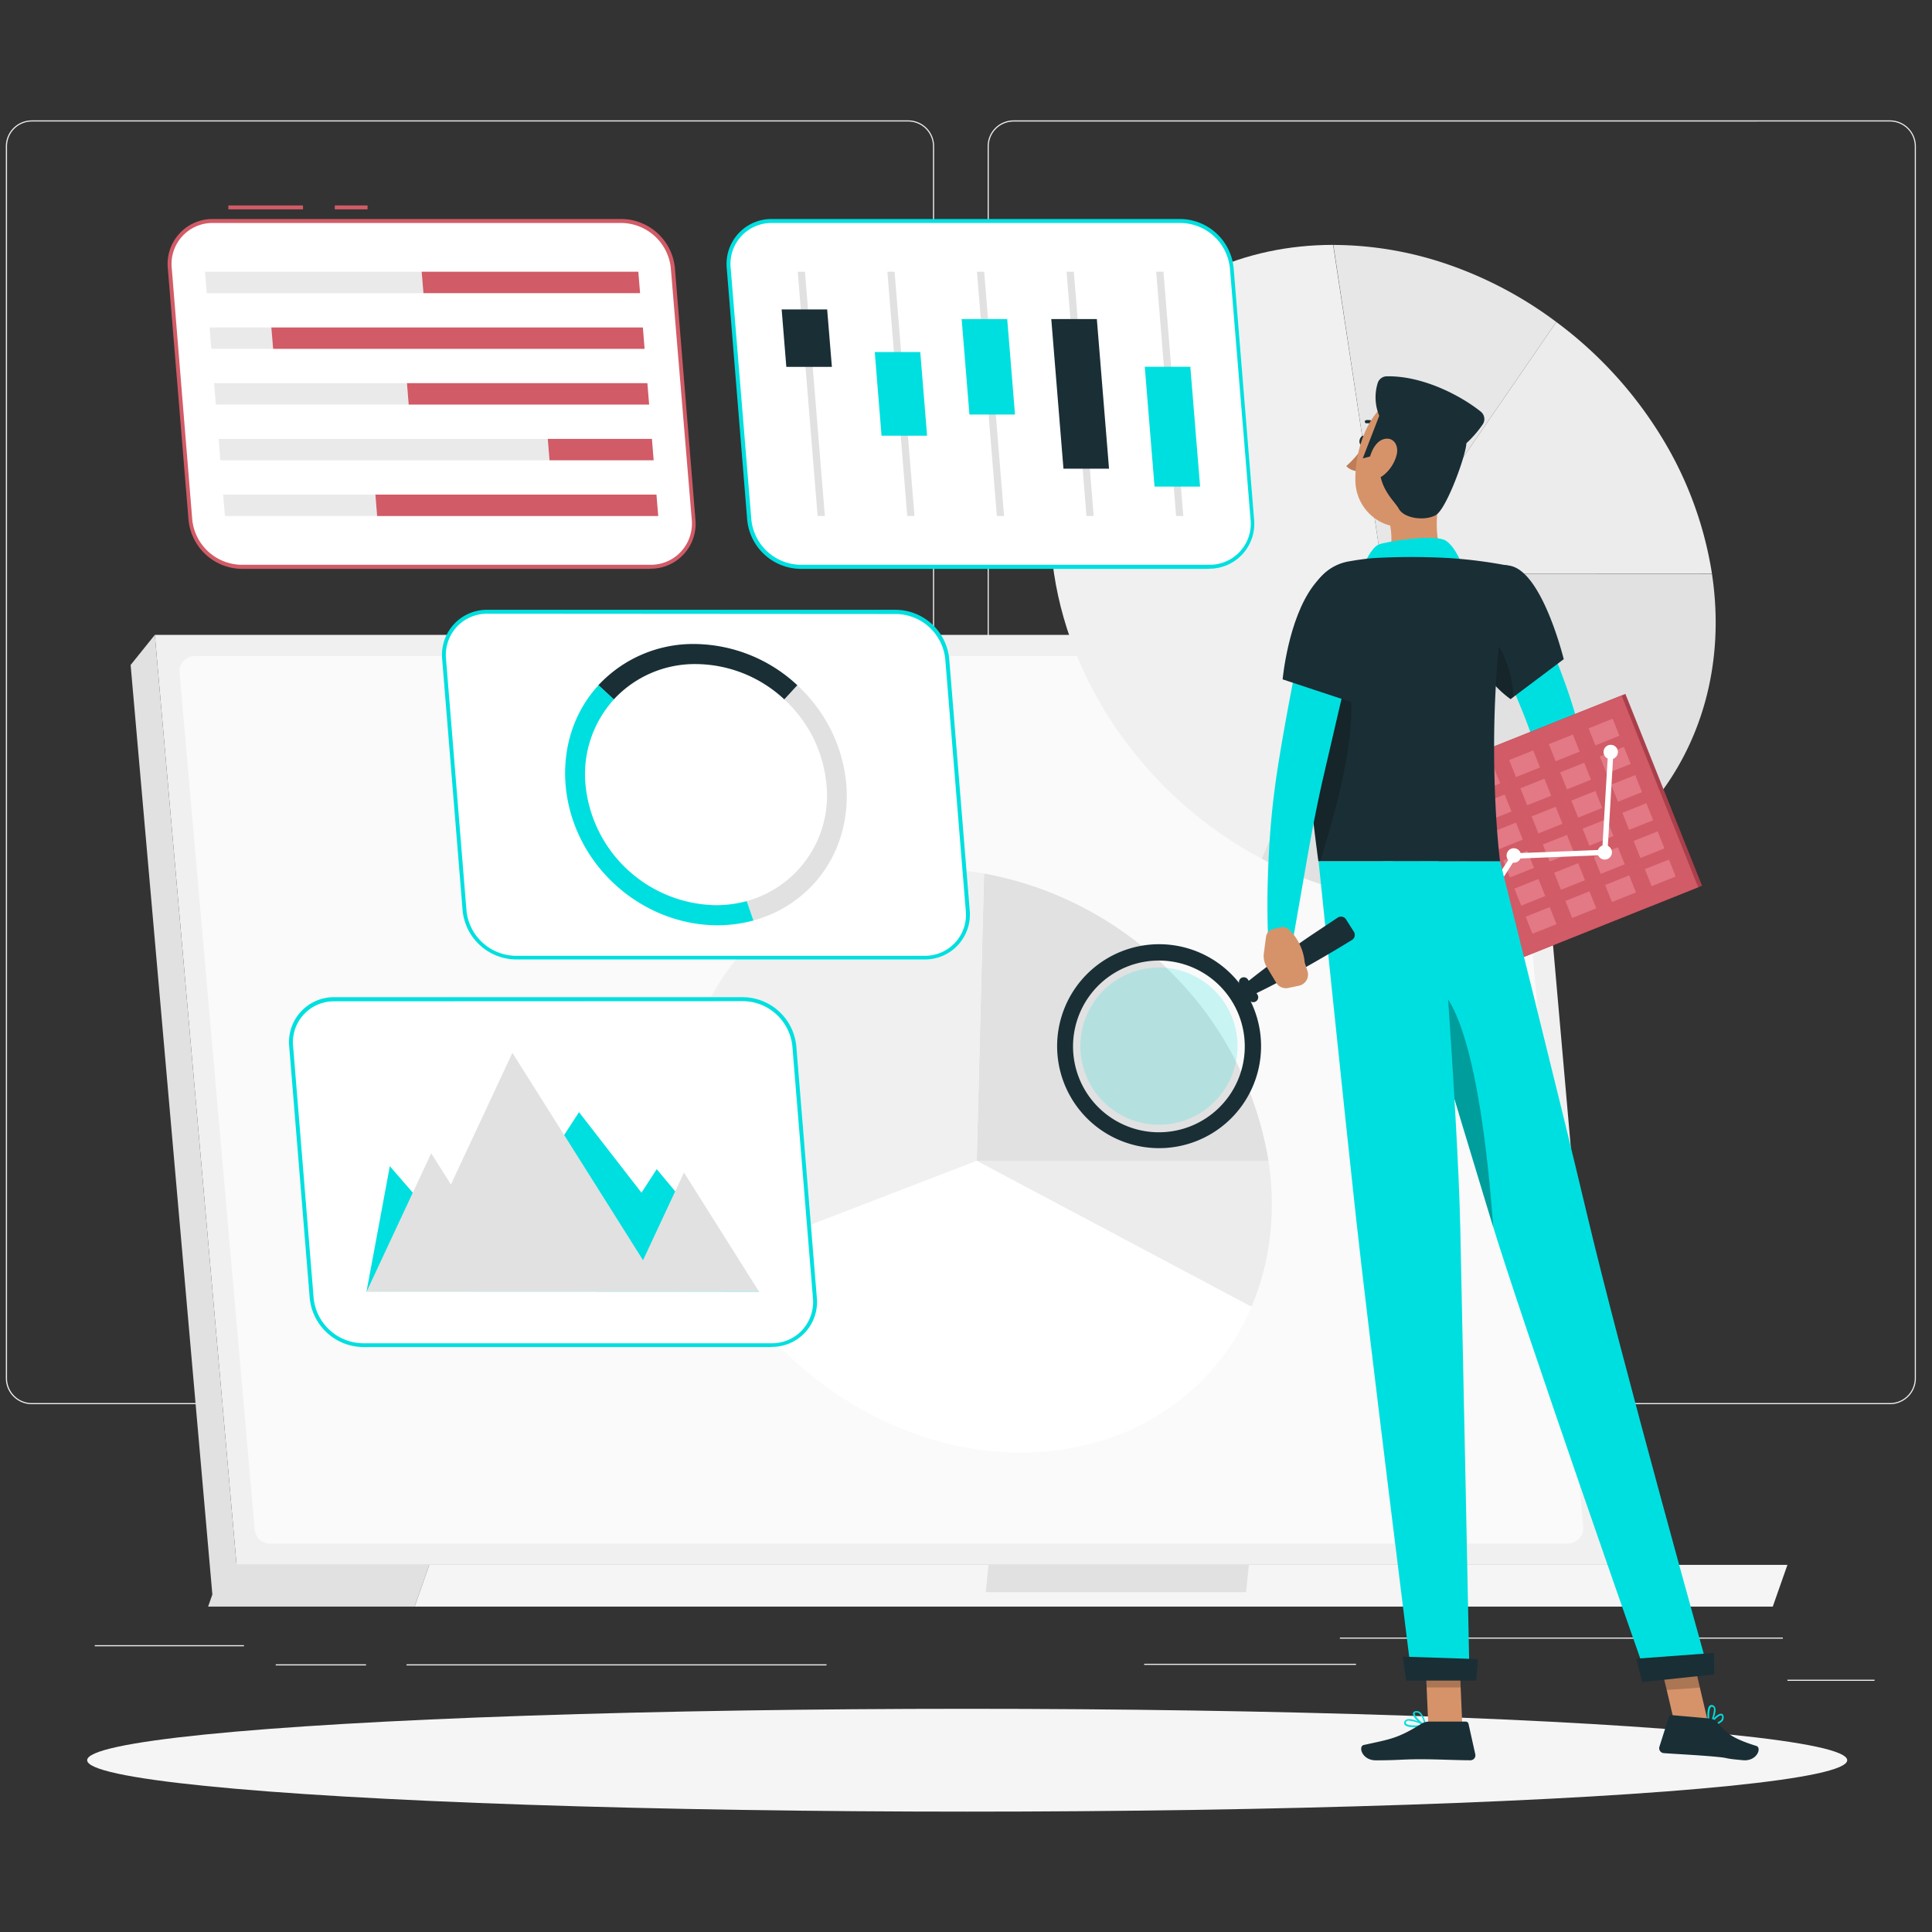 <svg xmlns="http://www.w3.org/2000/svg" viewBox="0 0 360 360"><rect x="0" y="0" width="360" height="360" fill="#333333" stroke="none"/><defs><style>.cls-1{fill:#ececec;}.cls-2{fill:#f0f0f0;}.cls-3{fill:#e1e1e1;}.cls-4{fill:#fafafa;}.cls-5{fill:#f5f5f5;}.cls-6{fill:#e7e7e7;}.cls-7{fill:#fff;}.cls-18,.cls-8{fill:#00dfdf;}.cls-9{fill:#1a2e35;}.cls-10{fill:#d15b66;}.cls-11{fill:#eaeaea;}.cls-12{fill:#d69369;}.cls-13{fill:#bf7c56;}.cls-14,.cls-18{opacity:0.2;}.cls-15{fill:#aa3f4c;}.cls-16{fill:#e27985;}.cls-17{opacity:0.3;}</style></defs><title>process-illustration</title><g id="Layer_9" data-name="Layer 9"><rect class="cls-1" x="249.67" y="305.13" width="82.54" height="0.21"/><rect class="cls-1" x="213.2" y="310.02" width="39.47" height="0.21"/><rect class="cls-1" x="333.06" y="312.99" width="16.23" height="0.21"/><rect class="cls-1" x="75.75" y="310.12" width="78.26" height="0.21"/><rect class="cls-1" x="51.38" y="310.12" width="16.83" height="0.21"/><rect class="cls-1" x="17.66" y="306.55" width="27.79" height="0.21"/><path class="cls-1" d="M169.24,261.65H5.92a4.83,4.83,0,0,1-4.83-4.83V27.26a4.84,4.84,0,0,1,4.83-4.83H169.24a4.83,4.83,0,0,1,4.82,4.83V256.82A4.82,4.82,0,0,1,169.24,261.65ZM5.92,22.64a4.62,4.62,0,0,0-4.61,4.62V256.82a4.62,4.62,0,0,0,4.61,4.62H169.24a4.62,4.62,0,0,0,4.61-4.62V27.26a4.62,4.62,0,0,0-4.61-4.62Z"/><path class="cls-1" d="M352.17,261.65H188.86a4.83,4.83,0,0,1-4.83-4.83V27.26a4.84,4.84,0,0,1,4.83-4.83H352.17A4.84,4.84,0,0,1,357,27.26V256.82A4.83,4.83,0,0,1,352.17,261.65Zm-163.31-239a4.62,4.62,0,0,0-4.62,4.62V256.82a4.62,4.62,0,0,0,4.62,4.62H352.17a4.62,4.62,0,0,0,4.62-4.62V27.26a4.62,4.62,0,0,0-4.62-4.62Z"/><polygon class="cls-2" points="299.54 291.59 44.08 291.59 28.85 118.3 284.3 118.3 299.54 291.59"/><polygon class="cls-3" points="39.57 297.11 44.08 291.59 28.85 118.3 24.34 123.91 39.57 297.11"/><path class="cls-4" d="M47.46,285l-14-159.62a2.87,2.87,0,0,1,2.86-3.13H278.06a2.89,2.89,0,0,1,2.87,2.62L295,284.5a2.87,2.87,0,0,1-2.87,3.13H50.32A2.87,2.87,0,0,1,47.46,285Z"/><polygon class="cls-3" points="79.99 291.59 41.5 291.59 38.78 299.37 77.26 299.37 79.99 291.59"/><polygon class="cls-5" points="79.99 291.59 333.06 291.59 330.33 299.37 77.26 299.37 79.99 291.59"/><polygon class="cls-3" points="184.2 291.59 232.71 291.59 232.19 296.68 183.68 296.68 184.2 291.59"/><path class="cls-3" d="M257.71,106.93H319c5.08,33.63-18.41,61.29-52,61.29A68.33,68.33,0,0,1,235.08,160Z"/><path class="cls-1" d="M257.71,106.93,290,60A76.15,76.15,0,0,1,309.34,81a69.1,69.1,0,0,1,9.66,25.9Z"/><path class="cls-6" d="M257.71,106.93l-9.26-61.29A66,66,0,0,1,270,49.34,73.8,73.8,0,0,1,290,60Z"/><path class="cls-2" d="M257.71,106.93,235.08,160c-20.59-10.93-35.36-31.21-38.67-53.08-5.07-33.62,18.41-61.29,52-61.29Z"/><path class="cls-1" d="M182,216.31h54.37a53.19,53.19,0,0,1,.28,14.07,47.46,47.46,0,0,1-3.46,13.12Z"/><path class="cls-3" d="M182,216.31l1.36-53.54a65.4,65.4,0,0,1,35,18.59,63.78,63.78,0,0,1,18,34.95Z"/><path class="cls-2" d="M182,216.31l-48.28,18.6a60.52,60.52,0,0,1-6.09-18.6c-4.5-29.83,16.33-54.37,46.16-54.37a56.5,56.5,0,0,1,9.57.83Z"/><path class="cls-7" d="M182,216.31l51.19,27.19c-7.16,16.8-23.57,27.18-43,27.18-22.81,0-45.46-14.35-56.5-35.77Z"/><ellipse id="_Path_" data-name="&lt;Path&gt;" class="cls-5" cx="180.22" cy="327.99" rx="163.98" ry="9.58"/><path class="cls-7" d="M172.26,178.42H96.08a9.74,9.74,0,0,1-9.51-8.79l-3.81-46.84A8,8,0,0,1,90.83,114H167a9.74,9.74,0,0,1,9.51,8.79l3.81,46.84A8,8,0,0,1,172.26,178.42Z"/><path class="cls-8" d="M172.26,178.78H96.08a10.1,10.1,0,0,1-9.88-9.12l-3.81-46.84a8.47,8.47,0,0,1,2.18-6.5,8.38,8.38,0,0,1,6.26-2.69H167a10.09,10.09,0,0,1,9.87,9.13l3.82,46.84a8.37,8.37,0,0,1-8.44,9.18ZM90.83,114.36a7.68,7.68,0,0,0-5.72,2.45,7.78,7.78,0,0,0-2,6l3.81,46.84a9.35,9.35,0,0,0,9.15,8.45h76.18a7.63,7.63,0,0,0,7.71-8.39l-3.82-46.84a9.35,9.35,0,0,0-9.14-8.46Z"/><path class="cls-3" d="M151.58,164.74a23.6,23.6,0,0,1-11.19,6.78l-1.27-3.61A20.36,20.36,0,0,0,154,146.21a24.51,24.51,0,0,0-7.87-15.89l2.43-2.64C159.56,137.84,160.92,154.57,151.58,164.74Z"/><path class="cls-9" d="M148.57,127.68l-2.43,2.64a24.34,24.34,0,0,0-16.43-6.58,20.56,20.56,0,0,0-15.34,6.59l-2.87-2.65A24.11,24.11,0,0,1,129.41,120,28.42,28.42,0,0,1,148.57,127.68Z"/><path class="cls-8" d="M140.39,171.52c-8.84,2.42-18.72-.17-25.87-6.78-11-10.17-12.35-26.9-3-37.06l2.87,2.65a20.72,20.72,0,0,0-5.29,15.88,24.82,24.82,0,0,0,24.29,22.46,22,22,0,0,0,5.75-.76Z"/><rect class="cls-10" x="62.38" y="38.28" width="6.11" height="0.73"/><rect class="cls-10" x="42.55" y="38.28" width="13.91" height="0.73"/><path class="cls-7" d="M121.14,105.6H45a9.74,9.74,0,0,1-9.51-8.79L31.64,50a8,8,0,0,1,8.07-8.79h76.18A9.74,9.74,0,0,1,125.4,50l3.81,46.84A8,8,0,0,1,121.14,105.6Z"/><path class="cls-10" d="M121.14,106H45a10.09,10.09,0,0,1-9.87-9.13L31.27,50a8.37,8.37,0,0,1,8.44-9.19h76.18a10.1,10.1,0,0,1,9.87,9.13l3.82,46.84a8.37,8.37,0,0,1-8.44,9.19ZM39.71,41.55A7.63,7.63,0,0,0,32,49.94l3.82,46.84A9.35,9.35,0,0,0,45,105.24h76.18a7.65,7.65,0,0,0,5.72-2.46,7.76,7.76,0,0,0,2-5.94L125,50a9.35,9.35,0,0,0-9.14-8.45Z"/><polygon class="cls-11" points="38.53 54.62 78.9 54.62 78.57 50.63 38.2 50.63 38.53 54.62"/><polygon class="cls-10" points="119.27 54.62 78.9 54.62 78.57 50.63 118.94 50.63 119.27 54.62"/><polygon class="cls-11" points="39.37 65 50.89 65 50.56 61.02 39.05 61.02 39.37 65"/><polygon class="cls-10" points="120.11 65 50.89 65 50.56 61.02 119.79 61.02 120.11 65"/><polygon class="cls-11" points="40.22 75.39 76.15 75.39 75.83 71.4 39.89 71.4 40.22 75.39"/><polygon class="cls-10" points="120.96 75.39 76.15 75.39 75.83 71.4 120.63 71.4 120.96 75.39"/><polygon class="cls-11" points="41.06 85.77 102.39 85.77 102.07 81.78 40.74 81.78 41.06 85.77"/><polygon class="cls-10" points="121.8 85.77 102.39 85.77 102.07 81.78 121.48 81.78 121.8 85.77"/><polygon class="cls-11" points="41.91 96.15 70.27 96.15 69.95 92.16 41.58 92.16 41.91 96.15"/><polygon class="cls-10" points="122.65 96.15 70.27 96.15 69.95 92.16 122.32 92.16 122.65 96.15"/><path class="cls-7" d="M225.28,105.6H149.1a9.73,9.73,0,0,1-9.5-8.79L135.78,50a8,8,0,0,1,8.08-8.79H220a9.74,9.74,0,0,1,9.5,8.79l3.82,46.84A8,8,0,0,1,225.28,105.6Z"/><path class="cls-8" d="M225.28,106H149.1a10.1,10.1,0,0,1-9.87-9.13L135.42,50a8.37,8.37,0,0,1,8.44-9.19H220a10.1,10.1,0,0,1,9.87,9.13l3.81,46.84a8.37,8.37,0,0,1-8.44,9.19ZM143.86,41.55a7.63,7.63,0,0,0-7.71,8.39L140,96.78a9.35,9.35,0,0,0,9.14,8.46h76.18a7.65,7.65,0,0,0,7.71-8.4L229.18,50A9.35,9.35,0,0,0,220,41.55Z"/><polygon class="cls-3" points="187.09 96.15 185.75 96.15 182.04 50.63 183.39 50.63 187.09 96.15"/><polygon class="cls-8" points="189.13 77.24 180.64 77.24 179.19 59.45 187.68 59.45 189.13 77.24"/><polygon class="cls-3" points="170.4 96.15 169.05 96.15 165.35 50.63 166.69 50.63 170.4 96.15"/><polygon class="cls-8" points="172.75 81.19 164.26 81.19 163 65.6 171.48 65.6 172.75 81.19"/><polygon class="cls-3" points="153.7 96.15 152.35 96.15 148.65 50.63 149.99 50.63 153.7 96.15"/><polygon class="cls-9" points="155.01 68.36 146.52 68.36 145.65 57.66 154.13 57.66 155.01 68.36"/><polygon class="cls-3" points="203.79 96.15 202.45 96.15 198.74 50.63 200.09 50.63 203.79 96.15"/><polygon class="cls-9" points="206.65 87.33 198.16 87.33 195.89 59.45 204.38 59.45 206.65 87.33"/><polygon class="cls-3" points="220.49 96.15 219.15 96.15 215.44 50.63 216.79 50.63 220.49 96.15"/><polygon class="cls-8" points="223.62 90.67 215.13 90.67 213.31 68.34 221.8 68.34 223.62 90.67"/><path class="cls-7" d="M143.76,250.63H67.58a9.74,9.74,0,0,1-9.51-8.79L54.26,195a8,8,0,0,1,8.07-8.79h76.18A9.74,9.74,0,0,1,148,195l3.81,46.84A8,8,0,0,1,143.76,250.63Z"/><path class="cls-8" d="M143.76,251H67.58a10.09,10.09,0,0,1-9.87-9.13L53.89,195a8.37,8.37,0,0,1,8.44-9.19h76.18a10.09,10.09,0,0,1,9.87,9.13l3.82,46.84a8.37,8.37,0,0,1-8.44,9.19ZM62.33,186.58A7.63,7.63,0,0,0,54.62,195l3.82,46.84a9.36,9.36,0,0,0,9.14,8.46h76.18a7.65,7.65,0,0,0,5.72-2.46,7.76,7.76,0,0,0,2-5.94L147.65,195a9.34,9.34,0,0,0-9.14-8.45Z"/><polygon class="cls-8" points="72.64 217.3 89.06 236.28 107.89 207.23 119.53 222.24 122.37 217.86 141.41 240.67 68.3 240.64 72.64 217.3"/><polygon class="cls-3" points="127.45 218.48 119.82 234.82 95.48 196.18 84.02 220.72 80.35 214.89 68.31 240.67 141.4 240.63 127.45 218.48"/><path class="cls-8" d="M284.15,110.48c2,3.83,3.79,7.6,5.43,11.54a106.56,106.56,0,0,1,4.26,12.17c.29,1,.55,2.13.8,3.21a12.43,12.43,0,0,1,.33,2.3,11.22,11.22,0,0,1-.13,2.29,22.11,22.11,0,0,1-2.51,7,46.92,46.92,0,0,1-7.91,10.53,2.39,2.39,0,0,1-3.84-2.76l.06-.12a83.38,83.38,0,0,0,4.82-10.7,16.64,16.64,0,0,0,1.05-4.82,4.32,4.32,0,0,0-.07-.8,1,1,0,0,0-.07-.25l-.16-.5c-.28-.91-.57-1.82-.91-2.74-1.28-3.67-2.86-7.36-4.51-11s-3.4-7.36-5.14-10.89l0-.07a4.8,4.8,0,0,1,8.54-4.38Z"/><path class="cls-12" d="M281.5,156.28l-4,1.27,4.75,5.56a9.23,9.23,0,0,0,2.49-4,2,2,0,0,0-.77-2.11l-.67-.48A2,2,0,0,0,281.5,156.28Z"/><polygon class="cls-12" points="271.9 160.98 277 165.02 282.22 163.12 277.46 157.55 271.9 160.98"/><path class="cls-9" d="M254.52,82.19c-.1.5-.45.86-.78.79s-.51-.53-.4-1,.45-.85.77-.78S254.62,81.69,254.52,82.19Z"/><path class="cls-13" d="M254.12,83.05a18.49,18.49,0,0,1-3.26,3.8,3,3,0,0,0,2.3.93Z"/><path class="cls-9" d="M256.92,79.79a.32.32,0,0,0,.2-.08.31.31,0,0,0,0-.43,3,3,0,0,0-2.55-1,.3.3,0,0,0-.25.35.3.3,0,0,0,.35.24h0a2.42,2.42,0,0,1,2,.81A.32.32,0,0,0,256.92,79.79Z"/><path class="cls-12" d="M268.42,91.3c-.91,4.63-1.46,11,1.78,14.14,0,0-1.27,4.7-9.87,4.7-9.46,0-4.55-4.13-4.55-4.13,3.93-1.22,3.9-5.7,3-9.3Z"/><path class="cls-8" d="M254.12,105.29s1.38-3.27,2.79-3.83,10.38-2,12.45-.74,3.46,5.48,3.46,5.48Z"/><path class="cls-8" d="M263.6,321.85c-.81,0-1.59-.11-1.86-.47a.59.59,0,0,1,0-.66.77.77,0,0,1,.48-.35c1-.29,3.27,1,3.36,1a.15.15,0,0,1,.07.15.14.14,0,0,1-.12.12A10.13,10.13,0,0,1,263.6,321.85Zm-1-1.23a1.27,1.27,0,0,0-.29,0,.49.49,0,0,0-.3.21c-.1.18-.06.28,0,.33.29.41,1.89.42,3.07.25A6.82,6.82,0,0,0,262.6,320.62Z"/><path class="cls-8" d="M265.51,321.68l-.06,0c-.76-.34-2.27-1.71-2.16-2.42,0-.17.15-.38.56-.42a1.09,1.09,0,0,1,.83.25,4.21,4.21,0,0,1,1,2.44.13.13,0,0,1-.06.14A.12.12,0,0,1,265.51,321.68ZM264,319.11h-.09c-.27,0-.29.13-.29.16-.07.43,1,1.51,1.74,2a3.56,3.56,0,0,0-.84-1.95A.81.81,0,0,0,264,319.11Z"/><polygon class="cls-12" points="272.48 321.53 266.14 321.53 265.51 306.87 271.85 306.87 272.48 321.53"/><path class="cls-9" d="M266.19,320.79h6.91a.55.55,0,0,1,.54.44l1.25,5.62A.92.92,0,0,1,274,328c-2.49,0-6.1-.19-9.23-.19-3.67,0-4.11.2-8.41.2-2.6,0-3.32-2.63-2.23-2.86,4.95-1.09,6.27-1.2,10.55-3.84A2.93,2.93,0,0,1,266.19,320.79Z"/><path class="cls-9" d="M281.54,105.46c5.93,1.36,9.84,17.37,9.84,17.37l-9.9,7.44a18.88,18.88,0,0,1-7.35-10.92C272.09,111.41,275.47,104.07,281.54,105.46Z"/><path class="cls-14" d="M276.45,116.6A20.59,20.59,0,0,1,282,129.87l-.53.4a18.91,18.91,0,0,1-7.36-10.92c-.12-.48-.22-.95-.31-1.42Z"/><rect class="cls-15" x="260.1" y="137.51" width="51.76" height="38.49" transform="translate(-37.75 117.32) rotate(-21.78)"/><rect class="cls-10" x="260.12" y="137.65" width="51" height="38.49" transform="translate(-37.83 117.2) rotate(-21.78)"/><rect class="cls-16" x="259.46" y="149.46" width="4.83" height="3.42" transform="translate(-37.4 107.98) rotate(-21.78)"/><rect class="cls-16" x="266.86" y="146.51" width="4.83" height="3.42" transform="translate(-35.78 110.51) rotate(-21.78)"/><rect class="cls-16" x="274.26" y="143.55" width="4.83" height="3.42" transform="translate(-34.15 113.05) rotate(-21.78)"/><rect class="cls-16" x="281.67" y="140.59" width="4.83" height="3.42" transform="translate(-32.52 115.58) rotate(-21.78)"/><rect class="cls-16" x="289.07" y="137.63" width="4.83" height="3.42" transform="translate(-30.9 118.12) rotate(-21.78)"/><rect class="cls-16" x="296.47" y="134.67" width="4.83" height="3.42" transform="translate(-29.27 120.66) rotate(-21.78)"/><rect class="cls-16" x="261.55" y="154.71" width="4.83" height="3.42" transform="translate(-39.2 109.13) rotate(-21.78)"/><rect class="cls-16" x="268.96" y="151.75" width="4.83" height="3.42" transform="translate(-37.57 111.67) rotate(-21.78)"/><rect class="cls-16" x="276.36" y="148.79" width="4.83" height="3.42" transform="translate(-35.95 114.2) rotate(-21.78)"/><rect class="cls-16" x="283.76" y="145.84" width="4.83" height="3.42" transform="translate(-34.32 116.74) rotate(-21.78)"/><rect class="cls-16" x="291.17" y="142.88" width="4.83" height="3.42" transform="translate(-32.69 119.27) rotate(-21.78)"/><rect class="cls-16" x="298.57" y="139.92" width="4.83" height="3.42" transform="translate(-31.07 121.81) rotate(-21.78)"/><rect class="cls-16" x="263.65" y="159.96" width="4.83" height="3.42" transform="translate(-41 110.28) rotate(-21.78)"/><rect class="cls-16" x="271.05" y="157" width="4.83" height="3.42" transform="translate(-39.37 112.82) rotate(-21.78)"/><rect class="cls-16" x="278.46" y="154.04" width="4.83" height="3.42" transform="translate(-37.74 115.35) rotate(-21.78)"/><rect class="cls-16" x="285.86" y="151.08" width="4.83" height="3.42" transform="translate(-36.12 117.89) rotate(-21.78)"/><rect class="cls-16" x="293.26" y="148.13" width="4.83" height="3.42" transform="translate(-34.49 120.43) rotate(-21.78)"/><rect class="cls-16" x="300.67" y="145.17" width="4.83" height="3.42" transform="translate(-32.86 122.97) rotate(-21.78)"/><rect class="cls-16" x="265.75" y="165.21" width="4.83" height="3.42" transform="translate(-42.79 111.44) rotate(-21.78)"/><rect class="cls-16" x="273.15" y="162.25" width="4.83" height="3.42" transform="translate(-41.17 113.97) rotate(-21.78)"/><rect class="cls-16" x="280.55" y="159.29" width="4.83" height="3.42" transform="translate(-39.54 116.51) rotate(-21.78)"/><rect class="cls-16" x="287.96" y="156.33" width="4.83" height="3.42" transform="translate(-37.92 119.04) rotate(-21.78)"/><rect class="cls-16" x="295.36" y="153.37" width="4.83" height="3.42" transform="translate(-36.29 121.58) rotate(-21.78)"/><rect class="cls-16" x="302.76" y="150.41" width="4.83" height="3.42" transform="translate(-34.66 124.12) rotate(-21.78)"/><rect class="cls-16" x="267.85" y="170.45" width="4.83" height="3.42" transform="translate(-44.59 112.59) rotate(-21.78)"/><rect class="cls-16" x="275.25" y="167.5" width="4.83" height="3.42" transform="translate(-42.97 115.12) rotate(-21.78)"/><rect class="cls-16" x="282.65" y="164.54" width="4.83" height="3.42" transform="translate(-41.34 117.66) rotate(-21.78)"/><rect class="cls-16" x="290.05" y="161.58" width="4.83" height="3.42" transform="translate(-39.71 120.2) rotate(-21.78)"/><rect class="cls-16" x="297.46" y="158.62" width="4.83" height="3.42" transform="translate(-38.09 122.74) rotate(-21.78)"/><rect class="cls-16" x="304.86" y="155.66" width="4.83" height="3.42" transform="translate(-36.46 125.27) rotate(-21.78)"/><rect class="cls-16" x="269.94" y="175.7" width="4.83" height="3.42" transform="translate(-46.39 113.74) rotate(-21.78)"/><rect class="cls-16" x="277.35" y="172.74" width="4.83" height="3.42" transform="translate(-44.76 116.28) rotate(-21.78)"/><rect class="cls-16" x="284.75" y="169.78" width="4.83" height="3.42" transform="translate(-43.14 118.81) rotate(-21.78)"/><rect class="cls-16" x="292.15" y="166.83" width="4.83" height="3.42" transform="translate(-41.51 121.35) rotate(-21.78)"/><rect class="cls-16" x="299.55" y="163.87" width="4.83" height="3.42" transform="translate(-39.88 123.88) rotate(-21.78)"/><rect class="cls-16" x="306.96" y="160.91" width="4.83" height="3.42" transform="translate(-38.26 126.42) rotate(-21.78)"/><path class="cls-7" d="M298.89,140.62a1.34,1.34,0,1,1,1.74.75A1.34,1.34,0,0,1,298.89,140.62Z"/><path class="cls-7" d="M297.78,159.33a1.34,1.34,0,1,1,1.74.74A1.33,1.33,0,0,1,297.78,159.33Z"/><path class="cls-7" d="M280.87,160a1.35,1.35,0,1,1,2.5-1,1.35,1.35,0,0,1-2.5,1Z"/><path class="cls-7" d="M270.26,176.41a1.35,1.35,0,0,1,.75-1.75,1.35,1.35,0,0,1,1,2.5A1.35,1.35,0,0,1,270.26,176.41Z"/><path class="cls-7" d="M271.51,176.41a.5.5,0,0,1-.42-.77l10.61-16.41a.51.51,0,0,1,.4-.23l16.45-.65,1.09-18.25a.5.5,0,1,1,1,.06l-1.11,18.7a.5.5,0,0,1-.48.46L282.4,160l-10.47,16.2A.51.51,0,0,1,271.51,176.41Z"/><path class="cls-9" d="M244,111.81c-1.29,6.84-2.1,20.88,1.66,48.69h33.85c-.61-4.82-3-30.55,2-55A87.3,87.3,0,0,0,270.2,104a123.27,123.27,0,0,0-14.39,0c-1.59.14-3.15.37-4.54.62A9,9,0,0,0,244,111.81Z"/><path class="cls-14" d="M249.37,122.34l-6.36.51c-.23,8.23.34,20.23,2.69,37.65h.3C249.82,148,254.87,130,249.37,122.34Z"/><polygon class="cls-14" points="265.52 306.87 265.84 314.43 272.17 314.43 271.85 306.87 265.52 306.87"/><path class="cls-12" d="M271.43,84.52c-1.63,6.07-2.27,9.71-6,12.23-5.63,3.8-12.65-.56-12.87-7-.19-5.79,2.5-14.74,9-16A8.58,8.58,0,0,1,271.43,84.52Z"/><path class="cls-9" d="M257.22,84.56l-3.29.86L257,77.48a9,9,0,0,1-.28-6.12,1.8,1.8,0,0,1,1.67-1.24c6.82-.13,13.95,3.7,17.54,6.59a1.78,1.78,0,0,1,.4,2.3,20.84,20.84,0,0,1-3.09,3.58c-.07,2.22-3.7,12.26-5.7,13.39s-5.85.67-6.88-1.16S256.18,90.55,257.22,84.56Z"/><path class="cls-12" d="M260.26,84.69a7.16,7.16,0,0,1-2.45,3.85c-1.61,1.27-2.88.09-2.81-1.77.06-1.68,1-4.37,2.77-4.92S260.68,82.86,260.26,84.69Z"/><path class="cls-8" d="M318.15,319.67c0-.82.1-1.6.46-1.87a.59.59,0,0,1,.66,0,.77.77,0,0,1,.35.48c.3,1-.95,3.27-1,3.36a.15.15,0,0,1-.16.08.15.15,0,0,1-.12-.12A11.07,11.07,0,0,1,318.15,319.67Zm1.22-1a.85.85,0,0,0,0-.29.42.42,0,0,0-.21-.3c-.18-.1-.28-.06-.33,0-.41.29-.41,1.89-.23,3.07A6.8,6.8,0,0,0,319.37,318.66Z"/><path class="cls-8" d="M318.34,321.58a.13.13,0,0,1,0-.06c.34-.77,1.7-2.29,2.41-2.18.17,0,.38.14.42.56a1.07,1.07,0,0,1-.25.83,4.29,4.29,0,0,1-2.43,1,.2.2,0,0,1-.14-.06A.29.29,0,0,1,318.34,321.58Zm2.55-1.56v-.09c0-.27-.14-.29-.17-.29-.43-.07-1.5,1-2,1.75a3.57,3.57,0,0,0,1.95-.85A.8.8,0,0,0,320.89,320Z"/><polygon class="cls-12" points="318.43 321.62 312.25 322.06 308.78 307.28 314.96 306.84 318.43 321.62"/><path class="cls-9" d="M318.41,320.2l-6.89-.61a.56.56,0,0,0-.57.39l-1.74,5.49a.92.92,0,0,0,.81,1.2c2.48.18,6.09.35,9.21.63,3.65.32,1.28.31,5.57.69,2.58.23,3.53-2.32,2.47-2.66-4.84-1.51-5.71-2.56-7.38-4.5A2.18,2.18,0,0,0,318.41,320.2Z"/><polygon class="cls-14" points="308.79 307.28 310.57 314.9 316.75 314.46 314.97 306.85 308.79 307.28"/><path class="cls-8" d="M257.71,160.5s14.56,48.63,20.08,66.68c6,19.76,29.07,85.34,29.07,85.34L318,310.06s-15.77-56.34-22.31-83.9c-5-21.18-16.17-65.66-16.17-65.66Z"/><path class="cls-9" d="M304.9,309.07s1.1,4.36,1.1,4.36L319.43,312l-.06-4Z"/><path class="cls-17" d="M265.77,183c8.06,1.06,11.27,29.14,12.47,45.62-.15-.52-.31-1-.45-1.49-3-9.85-8.72-28.84-13.29-44A2.8,2.8,0,0,1,265.77,183Z"/><path class="cls-8" d="M245.7,160.5s4.88,47.36,7,66.64c2.19,20.05,10.41,85.82,10.41,85.82h10.72s-1.3-64.57-1.73-84.29c-.47-21.5-4.13-68.17-4.13-68.17Z"/><path class="cls-9" d="M261.42,308.69c-.05,0,.6,4.46.6,4.46h13.05l.35-4Z"/><path class="cls-9" d="M199.9,205.06a19,19,0,1,0,5.93-26.18A19,19,0,0,0,199.9,205.06Zm29.56-18.64a16,16,0,1,1-22-5A16,16,0,0,1,229.46,186.42Z"/><path class="cls-18" d="M230.23,198.17a14.64,14.64,0,1,1-11-17.51A14.63,14.63,0,0,1,230.23,198.17Z"/><path class="cls-9" d="M232.53,182.51l1.78,2.83a.91.91,0,0,1-.29,1.26h0a.92.92,0,0,1-1.27-.29L231,183.49a.91.91,0,0,1,.29-1.26h0A.92.92,0,0,1,232.53,182.51Z"/><path class="cls-9" d="M244,174.49c-2.06,1.41-4.1,2.84-6.12,4.31s-4,3-5.95,4.56a1.26,1.26,0,0,0,1.34,2.11c2.27-1.06,4.48-2.22,6.68-3.4s4.36-2.41,6.52-3.66q2.75-1.6,5.45-3.26a1.1,1.1,0,0,0,.36-1.52l-1.47-2.32a1.09,1.09,0,0,0-1.52-.34Q246.66,172.71,244,174.49Z"/><path class="cls-8" d="M253.47,114.18q-1.56,7.6-3.3,15.18l-3.51,15.1c-1.14,4.92-2.11,9.92-3,15L241,174.67v0a2.38,2.38,0,0,1-4.73-.33c-.19-5.28-.1-10.51.19-15.77a154.24,154.24,0,0,1,1.67-15.8c.82-5.18,1.75-10.29,2.74-15.4s2.06-10.2,3.23-15.27a4.8,4.8,0,0,1,9.38,2.05Z"/><path class="cls-12" d="M240.27,173.29a1.73,1.73,0,0,0-1.67-.49l-1.38.32a1.75,1.75,0,0,0-1.32,1.48l-.4,3.05a3.86,3.86,0,0,0,.53,2.52l1.88,3.12a2.13,2.13,0,0,0,2.14.8l2-.42a2.12,2.12,0,0,0,1.58-2.73l-.52-1.6A9.76,9.76,0,0,0,240.27,173.29Z"/><path class="cls-9" d="M260.05,111.24c3.08,8.17-7.56,19.81-7.56,19.81L239,126.59s1-11.14,5.7-17.42C250.5,101.41,257.71,105,260.05,111.24Z"/></g></svg>